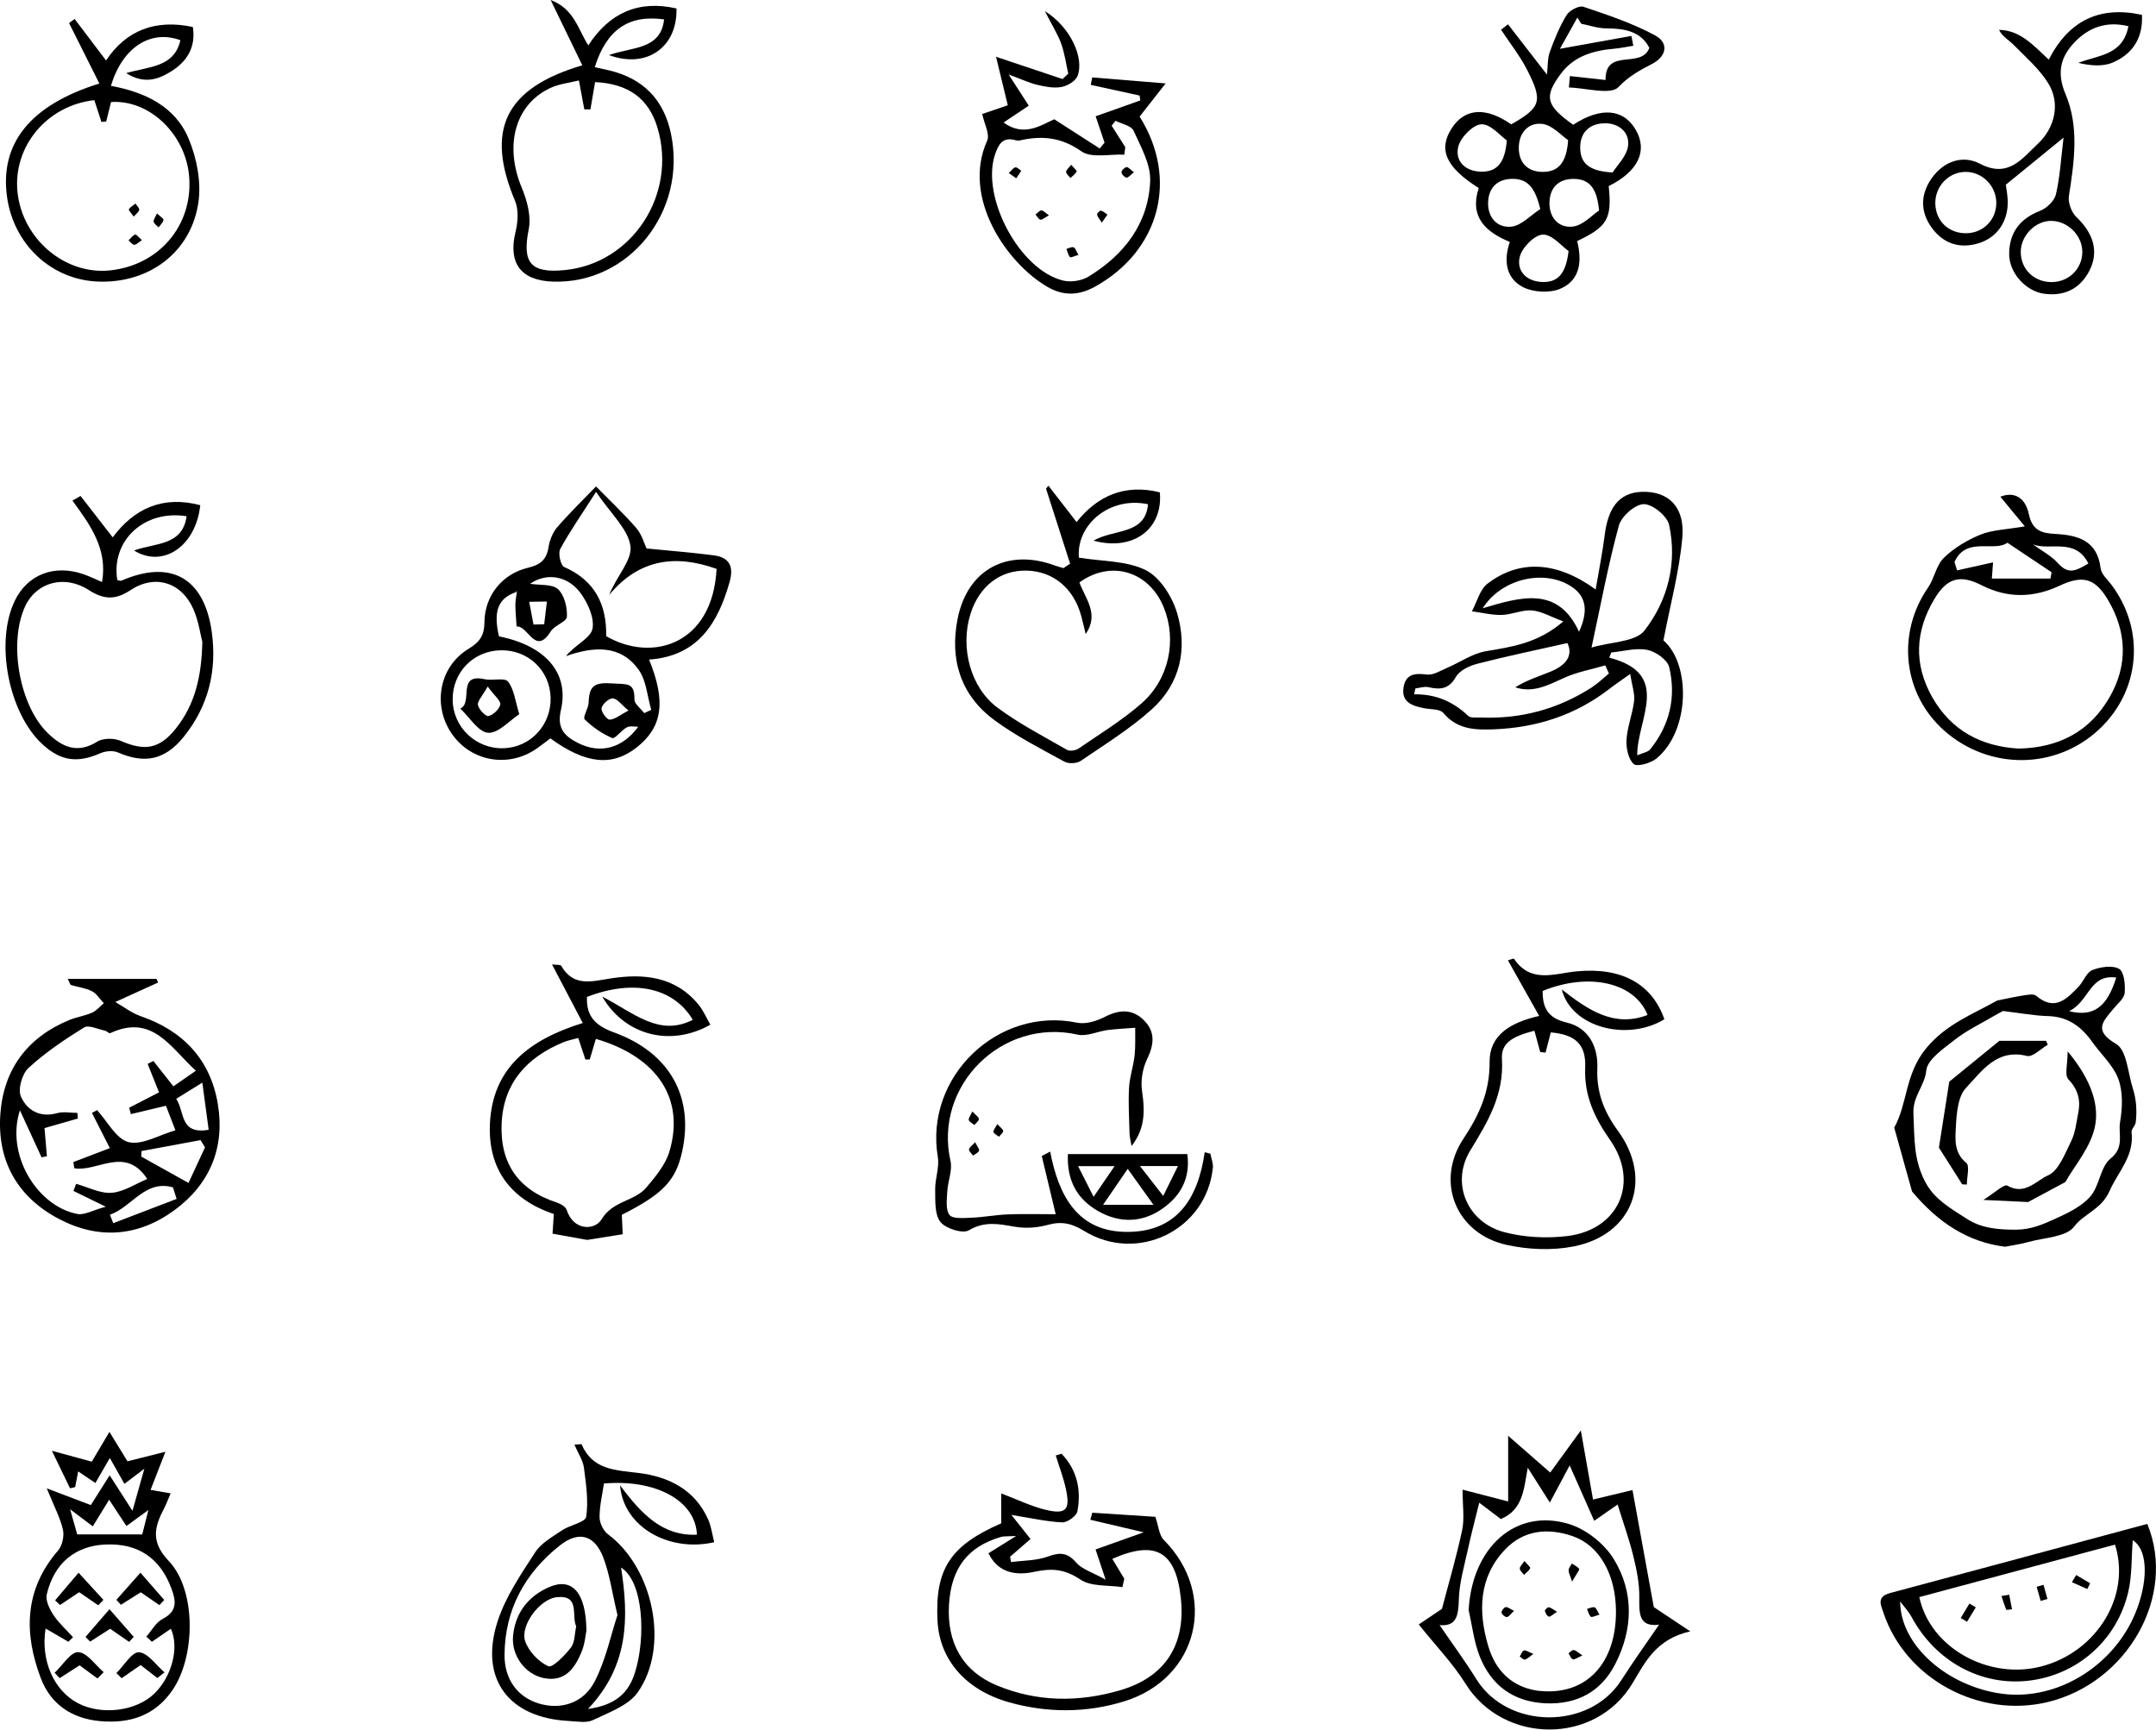 <?xml version="1.0" encoding="UTF-8"?>
<svg id="Layer_2" xmlns="http://www.w3.org/2000/svg" viewBox="0 0 489.54 392.71">
  <g id="Layer_1-2" data-name="Layer_1">
    <g>
      <path d="M147.38,149.75c3.89,9.59,3.02,15.29-2.71,19.88-5.58,4.46-11.63,3.9-19.7-1.98-.97.73-1.99,1.54-3.05,2.28-6.45,4.52-14.99,3.02-19.37-3.38-4.38-6.41-2.84-15.19,3.84-19.23,2.61-1.58,3.58-3.07,3.61-6.12.07-5.97,4.06-10.9,9.86-12.28,2.84-.67,4.24-1.83,4.69-4.69.25-1.58.94-3.32,1.97-4.52,2.78-3.22,5.85-6.19,8.81-9.26,3.07,3.13,6.28,6.14,9.15,9.45,1.25,1.44,1.79,3.5,2.33,4.63,5.44.54,10.36.93,15.25,1.56,3.55.46,4.6,2.52,3.61,6.02-2.66,9.46-7.26,16.88-18.29,17.65ZM117.27,134.41c-4.16,1.39-5.32,4.32-3.97,10.08,10.51,2.1,16.01,8.27,14.06,16.73-.96,4.15.82,5.91,3.82,7.45,5.14,2.63,10.2,1.23,13.8-3.74-.03-.08-.05-.16-.08-.24.08.11.15.22.23.33-.94.02-2.04-.27-2.79.12-1.25.65-2.71,2.71-3.33,2.44-2.3-.99-4.47-2.49-6.26-4.25-.48-.47.87-2.5.91-3.83.1-3.83,1.36-4.63,5.48-4.32,3.21.24,4.97-.34,4.92,3.63-.01,1.03,1.44,2.07,2.22,3.11.53-.25,1.06-.5,1.59-.75-.9-3.05-1.09-6.6-2.83-9.05-4.09-5.77-10.19-5.38-16.55-3.14,2.17-2.62,5.6-4.09,6.03-6.17.51-2.45-1.02-5.84-2.66-8.1-2.95-4.06-7.81-4.72-11.5-2.16,2.31.37,5.06.02,6.36,1.24,1.44,1.34,2.11,4.13,2,6.24-.06,1.15-2.79,1.94-3.65,3.31-3.56,5.68-5.12-1.34-7.77-1.09-.1-1.66-.27-3.31-.28-4.97,0-.98.24-1.97.35-2.95l-.19-.23.11.33ZM137.63,144.44c10.47,6.06,24.17,1.92,25.08-15.27-9.25-3.31-17.54-2.32-24.39,5.91,1.62-4.16,5.25-7.88,4.83-11.06-.51-3.88-4.43-7.32-7.81-12.33-3.35,5.24-5.98,8.98-8.14,12.98-.52.97.11,3.73.9,4.07,7.04,3.07,9.68,8.64,9.54,15.7ZM113.69,147.65c-6.21.12-10.95,4.99-10.91,11.19.04,6.28,5.3,11.28,11.62,11.05,6.1-.22,10.78-5.29,10.62-11.49-.16-6.18-5.1-10.87-11.32-10.75ZM121.14,141.81c.81-.02,1.61-.05,2.42-.07.21-1.72.42-3.44.62-5.16-1.34.02-2.68.04-4.02.06.33,1.72.65,3.44.98,5.16ZM142.7,161.33c-1.62-1.34-2.54-2.7-3.55-2.76-.86-.05-2.35,1.26-2.56,2.2-.17.76,1.16,2.62,1.82,2.62,1.17,0,2.35-1.05,4.29-2.06Z"/>
      <path d="M362.31,133.86c.78-4.64,1.57-8.48,2.05-12.37.86-6.9,3.81-10.06,9.48-9.81,5.31.24,8.73,3.7,8.15,10.35-.67,7.63-2.71,15.13-4.29,23.37,6.24,5.4,6.05,20.55-1.58,26.82-1.31,1.08-4.43,1.95-5.18,1.25-1.24-1.14-1.74-3.67-1.62-5.56.19-2.94,1.37-5.81,1.72-8.76.19-1.65-.46-3.39-.89-6.12-2.11,1.51-3.42,2.38-4.66,3.34-7.77,6.03-16.65,8.87-26.38,9.23-4.2.16-8.25.03-11.37-3.71-.81-.97-3.01-.79-4.57-1.12-2.62-.54-5.04-1.41-4.47-4.76.52-3.02,2.61-3.19,5.31-2.85,1.43.18,3.06-.88,4.54-1.51,2.96-1.26,5.77-3.27,8.84-3.79,5.92-1,11.76-1.78,17.58-6.76-2.88-1.07-4.96-2.32-7.12-2.5-2.23-.18-4.54.96-6.83,1.02-2.26.06-4.54-.52-6.81-.82,1.16-2.14,1.8-4.96,3.57-6.3,7.25-5.5,15.67-5.1,24.54,1.35ZM361.38,147.03c4.51-1.33,10.01-1.26,12.03-3.88,5.27-6.81,7.47-15.29,5.57-23.99-.44-2.01-3.78-4.72-5.75-4.69-1.98.03-5.07,2.76-5.65,4.86-2.42,8.85-4.09,17.9-6.21,27.7ZM355.89,146.01c-7.03,1.59-13.78,2.98-20.45,4.7-1.8.46-4.03,1.52-4.87,2.99-1.63,2.86-3.62,2.92-6.28,2.32-.9-.2-1.94.18-2.91.29-.1.45-.2.89-.3,1.34,4.92-.09,8.92,1.68,12.29,4.9.57.54,1.92.33,2.91.37,9.08.35,17.47-1.91,25.11-6.82,1.41-.91,2.63-2.11,3.93-3.18-.28-.61-.56-1.23-.83-1.84-3.12.91-6.39,1.5-9.32,2.82-3.62,1.63-7.03,3.52-11.12,2.16,2.59-1.63,5.38-2.48,8.06-3.58,3.27-1.35,5.19-3.49,3.79-6.46ZM365.85,148.15c-.15.39-.3.79-.45,1.18,14.31,3.68,6.31,13.9,6.34,22.17,1.31-.57,2.43-.72,2.94-1.35,4.47-5.51,5.94-11.92,4.32-18.69-.4-1.66-3.07-3.53-4.97-3.9-2.59-.51-5.44.33-8.18.59ZM358.54,143.45c2.36-5.23,1.48-8.58-2.58-10.77-6.11-3.3-15.18-1.07-19.3,5.43,8.68-2.58,17.06-5.12,21.88,5.34Z"/>
      <path d="M356.44,17.27c2.66.29,5.32.58,8.11.89-.06-7.46,8.08-2.36,9.95-7.29-1.92-3.75-5.62-4.42-9.81-4.43-1.89,0-3.77-.68-5.66-1.05-.29-.47-.58-.94-.87-1.41-1.3,2.33-2.61,4.66-3.97,7.1,5.99-1.08,11.12-2,16.24-2.92.14.74.29,1.49.43,2.23-1.42.22-2.83.53-4.25.66-4.79.42-9.21,1.63-12.25,5.75-3.83,5.18-3.34,7.15,2.85,11.53,6.22-4.07,11.39-3.67,14.18,1.11,2.81,4.8.56,9.51-6.12,12.81.77,7.37-.26,9.21-7.16,12.49,1.11,4.42.8,8.94-3.95,10.87-2.39.97-6.04.76-8.35-.42-3.81-1.96-4.48-5.93-2.99-10.26-5.62-2.3-9.19-5.75-7.06-12.23-7.51-4.75-9.29-8.8-6.06-13.68,2.97-4.49,7.73-4.77,13.44-.78,6.69-3.82,7.24-5.22,3.68-12.24-1.65-3.26-3.97-6.18-5.99-9.25.53-.41,1.05-.82,1.58-1.23,2.77,3.57,5.53,7.14,8.84,11.42.22-1.97.11-3.68.65-5.15,1.04-2.88,2.22-5.77,3.81-8.37.65-1.06,2.83-2.22,3.82-1.88,5.53,1.86,11.15,3.73,16.26,6.49,3.2,1.73,2.66,4.76-.72,6.51-2.76,1.43-5.22,2.74-7.57,5.22-1.8,1.89-7.38.2-11.27.11.08-.86.15-1.72.23-2.58ZM363.08,47.8c-.46-5.09-2.21-7.17-5.78-7.18-3.31,0-5.3,1.85-5.47,5.12-.19,3.55,1.98,6.07,5.26,5.71,2.32-.25,4.41-2.62,5.99-3.65ZM342.13,31.88c-1.46-1.02-3.66-3.74-5.76-3.66-1.89.07-4.72,2.95-5.25,5.06-.82,3.27,1.56,5.62,5.14,5.7,3.52.08,5.47-1.85,5.87-7.1ZM356.16,57c-1.56-1.09-3.76-3.81-5.86-3.73-1.89.07-4.73,2.96-5.23,5.07-.77,3.22,1.55,5.58,5.16,5.69,3.62.11,5.33-2.02,5.93-7.03ZM356.07,31.83c-1.52-1.02-3.59-3.44-5.91-3.7-3.28-.37-5.42,2.23-5.3,5.72.11,3.3,2.21,5.18,5.44,5.18,3.48,0,5.4-2.02,5.76-7.2ZM366.16,39.16c.96-1.54,3.17-3.63,3.5-5.99.44-3.15-2.14-5.23-5.3-5.18-3.34.05-5.61,1.98-5.56,5.61.05,3.61,2.2,5.28,7.36,5.56ZM349.74,47.45c-1.13-4.58-2.68-6.85-6.3-6.84-3.27,0-5.33,1.81-5.54,5.09-.23,3.56,1.97,6.08,5.23,5.77,2.31-.22,4.42-2.6,6.61-4.01Z"/>
      <path d="M15.38,222.27h20.17c.12.27.24.55.35.82-1.33.6-2.67,1.2-4,1.81-1.91.87-3.81,1.74-5.72,2.61,1.92,1.09,3.73,2.52,5.79,3.23,9.67,3.33,15.81,9.89,17.49,19.93,1.64,9.83-1.75,18.15-9.83,24.09-8.24,6.05-17.28,6.75-26.32,1.97-9.45-5-14-13.25-13.23-23.82.74-10.12,6.13-17.37,15.63-21.3,1.68-.69,3.54-.95,5.2-1.68,1.01-.44,1.78-1.41,2.66-2.15-.9-.94-1.64-2.18-2.72-2.73-1.43-.73-3.15-.91-4.72-1.39-.21-.07-.3-.53-.74-1.37ZM16.68,270.4c.2-.53.4-1.07.6-1.6,2.7.74,5.45,2.23,8.07,2.03,2.77-.21,5.41-2.03,8.09-3.14-5.04-7.61-11.27-1.54-16.57-2.43-.07-.47-.14-.94-.21-1.41,2.75-1.05,5.51-2.11,8.28-3.16-1.46-2.88-2.76-5.44-4.06-8,.39-.21.77-.42,1.16-.63,2.36,2.56,4.36,6.59,7.17,7.27,3.07.74,6.89-1.62,10.62-2.69-.84-2.17-1.52-3.95-2.15-5.57-3.04.73-5.5,1.31-7.97,1.9-.12-.49-.25-.97-.37-1.46,2.25-1.16,4.5-2.31,6.77-3.48-.94-2.35-1.76-4.41-2.58-6.46.43-.22.86-.45,1.3-.67,1.47,1.87,2.94,3.73,4.54,5.76,1.6-1.12,3.06-2.13,5.1-3.54-5.85-5.37-9.87-12.97-19.46-8.53-.25.11-.75-.48-1.18-.57-1.6-.33-3.71-1.37-4.75-.72-4.42,2.73-8.79,5.68-12.6,9.18-1.45,1.33-2.46,4.81-1.74,6.47,1.33,3.07,4.26,4.91,8.21,3.8,1.43-.4,3.08-.06,4.62-.06.04.43.07.85.11,1.28-2.57.74-5.14,1.48-7.57,2.17.21,2.44.37,4.42.54,6.39-.4.08-.81.17-1.21.25-1.64-3.56-3.27-7.11-4.91-10.67-3.27,9.99,3.85,21.76,13.03,23.53,1.61.31,3.49-.85,6.46-1.65-3.5-1.71-5.42-2.65-7.34-3.58ZM32.14,261.35c-.02.42-.05.84-.07,1.26,3.38,1.88,6.76,3.77,10.73,5.98,1.41-3.04,2.58-5.56,3.75-8.08-.34-.55-.68-1.09-1.02-1.64l-13.38,2.48ZM40.1,272.21c-.28-.87-.55-1.74-.83-2.61-6.33-1.82-9.38,4.52-14.31,6.21l.75,1.92c4.8-1.84,9.59-3.67,14.39-5.51ZM45.93,245.82c-2.32,1.44-3.92,2.43-5.92,3.68,1.98,2.91.73,8.18,7.37,7.02-.47-3.46-.9-6.65-1.44-10.7Z"/>
      <path d="M17.75,334.08c-.26,1.36-.47,2.47-.68,3.58-.39.09-.78.17-1.17.26-1.14-2.35-2.28-4.7-4.12-8.51,3.86,1.05,6.27,1.71,9.06,2.47,1.11-1.86,2.33-3.93,4.01-6.76,1.59,2.59,2.82,4.61,4.1,6.68,2.55-.64,5.09-1.28,8.61-2.17-1.39,3.58-2.33,5.99-3.37,8.66,1.6.28,2.93.51,4.56.79-.6,1.38-.99,2.46-1.52,3.47-2.2,4.21-3.03,7.56,1.1,11.9,6.27,6.6,6.07,21.58.89,29.22-4,5.9-9.74,7.73-16.51,7.12-6.38-.58-11.18-3.8-13.43-9.71-3.9-10.25-3.77-20.15,3.91-29.03.96-1.11,1.43-3.29,1.1-4.74-.62-2.7-1.99-5.23-3.67-9.37,3.96,1.51,6.83,2.59,10,3.8,1.16-1.84,2.52-3.98,4.28-6.76,1.77,2.76,3.14,4.89,5.18,8.06.99-3.51,1.7-6.01,2.7-9.56-2.04,1.55-3.16,2.4-4.53,3.44-1.11-1.97-2.06-3.65-3.31-5.87-1.17,2.02-2.11,3.65-3.28,5.68-1.25-.84-2.38-1.61-3.89-2.63ZM34.49,372.78c-.42-.39-.84-.79-1.26-1.18,1.21-1.37,2.17-3.23,3.69-4.01,3.36-1.74,3.08-4.02,2-6.92-2.57-6.91-7.56-10.3-14.96-9.98-6.83.29-11.66,4.19-13.34,11.31-.33,1.39.63,3.35,1.52,4.7,1.22,1.85,2.94,3.37,4.44,5.04-.35.34-.7.69-1.05,1.03-1.68-.97-3.35-1.94-5.18-3-1.16,7.3,1.92,14.12,7.37,16.96,5.35,2.79,13.17,1.82,17.29-2.16,4.01-3.87,5.74-10.44,3.79-14.76-1.45,1-2.88,1.99-4.31,2.97ZM33.68,342.87c-2.05,1.49-3.43,2.49-4.97,3.62-1.41-2.14-2.6-3.95-3.93-5.97-1.43,2.33-2.51,4.08-3.71,6.04-1.8-1.35-3.09-2.32-5.15-3.87.74,2.61,1.24,4.39,1.61,5.7h14.77c.36-1.44.78-3.1,1.39-5.52Z"/>
      <path d="M241.04,330.09c3.51,3.64,4.5,8.18,3.6,13.05-.2,1.07-2.29,2.58-3.46,2.52-3.56-.16-7.09-.98-11.53-1.69,1.58,1.99,2.81,3.54,4.34,5.47-1.54,1.33-3.09,2.67-4.64,4.02l.22,1.22c2.81-.38,5.78-.31,8.37-1.26,2.73-1,4.41-.94,6.43,1.38,1.35,1.54,3.69,2.21,6.67,3.87-1.09-3.28-1.69-5.07-2.28-6.86,3.45-1.23,6.53-2.32,10.93-3.89-5.15-1.21-8.63-2.03-12.12-2.85.15-.53.29-1.07.44-1.6,4.99.32,9.99.65,14.32.93.74,2.11.84,4.17,1.93,5.26,12.36,12.41,7.89,31.4-8.94,36.62-8.59,2.67-17.47,2.68-26.15.25-9.96-2.79-15.86-9.74-16.3-18.54-.59-11.68,2.86-17.06,14.47-22.11v-6.79c3.71,1.4,6.82,2.94,10.12,3.73,4.56,1.09,5.55,0,4.61-4.52-.55-2.66-1.55-5.22-2.35-7.83.44-.13.88-.27,1.32-.4ZM255.28,358.46c-.14.64-.29,1.27-.43,1.91-3.23-.5-7.08-.07-9.54-1.72-3.54-2.39-6.48-2.62-10.47-1.76-3.88.84-8.12.45-10.4-4.21,2.03-1.27,3.57-2.23,6.28-3.92-2.14.11-2.81.03-3.4.2-7.57,2.19-11.34,7.1-11.84,15.35-.53,8.73,3.14,15.18,10.88,18.38,9.11,3.78,18.5,3.84,27.87,1.13,10.34-2.99,15.08-10.37,13.87-21.12-1.17-10.44-5.71-13.08-15.54-8.75.92,1.53,1.82,3.02,2.72,4.51Z"/>
      <path d="M130.42,328.01c1.32-.07,1.61-.13,1.63-.08,2.49,5.83,7.65,5.86,12.92,6.51,6.84.84,12.82,3.77,15.84,10.6.7,1.6.92,3.41,1.36,5.13-10.14,2.33-20.6-3.35-21.38-12.92,4.95,6.66,9.74,11.56,17.45,11.21-.28-7.71-9.33-12.65-21.11-11.62-.36,2.51-1.01,5.09-.99,7.66,0,1.32.86,3.08,1.91,3.87,10.28,7.63,14.08,25.52,6.74,35.9-2.13,3.01-6.56,4.55-10.16,6.29-1.5.72-3.61.29-5.44.2-13.74-.69-20.44-9.61-16.19-22.67,1.8-5.55,5.29-10.64,8.51-15.62,1.37-2.11,3.93-3.53,6.12-5.01,1.78-1.2,5.29-1.81,5.47-3.06.54-3.63-.03-7.47-.52-11.18-.22-1.65-1.29-3.19-2.16-5.22ZM140.2,366.7c-1.23-5.15-1.77-9.31-3.24-13.11-1.96-5.06-5.55-6.07-9.82-2.7-7.94,6.27-12.52,14.55-12.58,24.85-.04,5.61,2.99,9.56,7.69,11.02,4.96,1.54,10.2.06,12.8-5.01,2.5-4.87,3.63-10.44,5.15-15.04ZM133.52,388.03c6.17-.87,9.2-3.54,10.68-8.34,2.48-7.99,1.9-20.59-3.18-23.76,1.78,11.38,1.79,22.31-7.51,32.1Z"/>
      <path d="M487.56,346.01c6.76,16.42-4.57,36.11-22.59,40.45-15.6,3.76-32.24-5.25-37.28-20.17-.66-1.94-1.64-3.75,1.51-4.59,19.38-5.16,38.74-10.41,58.36-15.69ZM435.8,362.63c2.45,11.58,15.84,18.93,27.86,15.7,12.51-3.35,20.25-16.03,16.57-27.62-14.81,3.97-29.63,7.95-44.43,11.92ZM431.45,363.62c.02,10.08,10.87,19.31,23.09,20.95,12.89,1.73,26.21-6.76,30.82-19.61,2.48-6.92,2.12-13.27-1.1-15.25-.32,4.03-.14,8.04-1.03,11.8-2.63,11.09-11.75,18.92-22.78,20.12-10.75,1.17-20.97-4.45-26.37-14.42-.7-1.29-1.74-2.4-2.62-3.59Z"/>
      <path d="M453.53,227.16c2.03-.4,4.05-.86,6.09-1.17.9-.14,2.17-.36,2.72.11,4.18,3.57,6.91.76,9.61-2.06,1.14-1.2,1.8-3.25,3.13-3.78,1.86-.73,4.56-1.14,6.09-.27,1.14.65,1.42,3.59,1.26,5.45-.11,1.27-1.6,2.44-2.55,3.6-2.31,2.84-4.69,4.9.61,8,2.45,1.43,2.68,6.71,3.84,10.27.37,1.15.59,2.38.69,3.59.1,1.32.09,2.67-.09,3.98-.11.76-1.02,1.5-.94,2.18.65,5.46-3.06,8.97-4.99,13.35-1.88,4.27-5.74,5.06-8.04,8.09-1.83,2.41-6.78,2.49-10.38,3.5-1.78.5-3.64.75-5.31,1.08-8.41-1.05-15.15-5.42-21.12-12.54-1.13-4.06-2.56-9.18-4.05-14.51,3.05-5.44,2.43-12.17,7.25-18,4.56-5.52,10.51-7.69,16.18-10.88ZM454.77,229.56c-.64.36-1.56.83-2.45,1.36-2.81,1.66-5.82,3.08-8.35,5.08-2.58,2.04-6.34,4.5-6.59,7.07-.34,3.46-3.07,5.77-2.92,9.71.1,2.6.14,5.75.48,8.46.4,3.16,1.55,6.62,3.47,9.1,2.06,2.67,5.28,4.54,8.21,6.42,3.29,2.12,6.92,2.43,10.95,2.45,3.56.02,6.3-1.21,9.14-2.5,2.85-1.29,5.95-2.78,7.93-5.06,2.09-2.4,2.26-6.74,4.58-8.59,3.25-2.59,1.69-5.6,2.16-8.29.54-3.16.69-6.8-.37-9.72-1.14-3.13-3.94-5.64-5.95-8.47-2.46-3.47-5.49-5.74-10-5.87-3.24-.09-6.47-.71-10.28-1.16ZM469.81,229.59c5.67,1.42,8.68-1.11,10.7-7.63-6.09-.84-6.08,5.41-10.7,7.63Z"/>
      <path d="M242.98,127.99l-5.47-17.04c.18-.22.36-.45.54-.67,2.07,2.67,4.14,5.34,6.4,8.26,4.72-5.98,11-8.73,18.9-6.75.76,8.18-5.87,13.45-15.06,10.97,4.71-2.72,11.76-1.25,12.38-8.27-8.76-1.87-16.36,4.72-15.69,12.13,5.35.87,10.86.68,15.18,2.84,3.22,1.61,5.97,5.96,7.08,9.64,2.46,8.16.78,16.13-5.75,21.98-4.92,4.42-10.64,7.96-16.13,11.7-.89.6-2.74.67-3.69.15-5.39-2.96-10.93-5.77-15.86-9.4-7.72-5.68-10.21-13.83-8.37-23.05,2.25-11.28,11.41-16.07,22.19-12.04.6.23,1.23.37,1.85.55.5-.34,1-.68,1.5-1.01ZM246.51,143.96c-.32-1.33-.62-2.67-.98-4-1.69-6.36-6.34-10.25-12.41-10.4-6.02-.15-10.81,3.55-12.78,9.89-2.35,7.53-.04,16.64,6.19,21.26,4.91,3.64,10.42,6.49,15.75,9.55.63.36,1.98.14,2.65-.32,4.8-3.29,9.81-6.36,14.18-10.16,6.37-5.52,8.16-14.47,5.12-21.9-3.38-8.24-12.03-10.79-19.14-5.63,1.37,3.73,4.55,7.15,1.43,11.71Z"/>
      <path d="M322.13,368.85c1.2-.8,3.54-2.38,5.28-3.55,1.61-6.16,3.34-11.99,4.59-17.91.55-2.61.09-5.43.09-9.15,2.82.73,6.16,1.59,10.35,2.67v-14.9c3.79,3.31,6.59,5.76,9.55,8.34,2.07-2.85,4.23-5.81,6.95-9.56,1.07,6.04,1.9,10.8,2.77,15.69,3.84-.92,6.91-1.66,8.96-2.15,1.68,9.24,3.24,17.77,4.84,26.57,2.08,1.38,4.55,3.03,8.28,5.51-7.77,1.77-10.19,6.91-13.11,11.78-8.42,14.07-29.32,13.92-37.94.08-2.85-4.58-6.69-8.53-10.6-13.43ZM335.88,341.19c-.99,4.02-1.84,7.18-2.53,10.39-.83,3.86-2.01,7.75-2.11,11.65-.1,3.61-.53,6.12-4.37,5.76,2.86,4.18,5.77,8.13,8.36,12.29,7.11,11.43,25.64,11.57,32.89.24,2.73-4.27,5.7-8.39,8.59-12.63-4.64.6-4.53-2.57-4.49-6.26.03-3.1-.61-6.27-1.36-9.31-.92-3.78-2.25-7.47-3.57-11.71-1.36.95-2.99,2.09-5.31,3.7-1.87-4.22-3.62-8.19-5.57-12.58-1.54,2.89-2.9,5.44-4.5,8.43-1.89-2.97-3.45-5.44-5.02-7.9-.91,4.99-1.09,9.52-6.1,11.65-1.69-1.28-3.21-2.43-4.92-3.72Z"/>
      <path d="M125.73,275.64c-9.92-3.34-14.94-10.32-14.49-20.45.57-12.6,8.77-19.09,21.08-22.91-2.38-4.54-4.57-8.72-6.98-13.3.98.13,1.91,0,2.09.32,2.79,4.79,6.77,3.56,11.15,2.87,7.45-1.18,14.73-.52,20.03,5.94,1.1,1.35,1.8,3.02,2.68,4.55-8.8,5.01-19.27,2.67-24.56-6.39,7.2,3.72,12.94,9.21,20.57,5.28-4.37-7.35-13.51-9.27-24.02-5.19-.2,4.39,1.91,6.52,6.12,8.05,12.7,4.62,18.19,14.63,15.5,27.01-1.44,6.61-4.3,9.65-13.71,14.41.06,1.38.13,2.91.2,4.41-2.82.45-5.4.86-8.08,1.29-2.32-.42-4.91-.89-7.85-1.42.07-1.08.16-2.48.29-4.46ZM135.3,235.88c-.52,1.75-.95,3.21-1.39,4.67-.33,0-.66.02-.99.02-.52-1.57-1.04-3.14-1.62-4.89-1.22.34-2.37.54-3.42.98-8.17,3.4-13.51,9.13-13.97,18.28-.46,9.07,3.69,15.24,12.49,18.09.86.28,2.01.93,2.25,1.66,1.62,4.94,6.46,4.62,7.91,2.21,2.59-4.32,7.5-4.09,10.19-7.26,2.08-2.46,4.35-5.18,5.24-8.16,3.59-11.97-2.73-21.5-16.7-25.6Z"/>
      <path d="M349.49,230.68c-2.62-4.67-4.83-8.6-7.1-12.63.53-.15,1.3-.48,1.38-.36,3.79,5.65,9.09,3.37,14.14,2.87,10.28-1.01,17.2,2.83,20,10.87-8.28,5.07-21.06,1.99-23.3-6.77,6.2,4.87,12.05,8.65,19.48,5.8-2.87-7.35-13.26-9.77-23.82-5.46-.02,3.79,1.13,6.16,5.48,7.18,4.99,1.17,7.13,5.52,6.94,10.34-.22,5.48,1.47,9.85,4.68,14.24,8.09,11.07,3.36,23.62-10.06,26.25-4.9.96-10.36.73-15.26-.36-11.44-2.55-16.25-14.33-9.75-24.12,3.63-5.46,5.98-10.7,5.93-17.42-.05-5.94,4.48-8.89,11.26-10.44ZM348.4,234.03c-5.14,1.33-7.59,2.83-7.37,6.46.48,8.07-3.18,14.18-7.16,20.68-4.56,7.45-.72,16.41,7.73,18.61,4.55,1.19,9.61,1.44,14.29.87,11.64-1.42,16.43-12.15,9.71-21.78-3.57-5.11-5.93-10.08-5.67-16.52.22-5.36-2.37-7.45-7.81-7.94l-1.19,4.59c-.4-.04-.81-.08-1.21-.13-.41-1.51-.82-3.03-1.32-4.84Z"/>
      <path d="M468.52,31.27c-4.89,3.99-8.83,7.21-13.08,10.67.1.77.34,2.05.42,3.35.26,4.74-2.25,8.64-6.66,9.96-4.28,1.29-7.96.05-10.58-3.54-2.65-3.63-2.57-7.57-.05-11.18,2.71-3.89,7.03-5.43,11-3.35,6.45,3.36,9.58-1.2,13.12-4.51,4.02-3.76,5.1-9.29,2.43-13.68-2.01-3.31-5.13-5.97-7.89-8.79-1.07-1.09-2.51-1.81-3.34-3.42,4.83.08,7.8,3.51,11.3,6.76,4.57-8.89,11.52-12.26,21.16-10.17.28,5.3-2.17,8.91-6.61,10.82-2.28.98-5.09.74-7.86.08,4.66-1.78,10.13-1.71,11.4-8.32-4.99-1.21-8.99.25-12.26,3.68-3.23,3.39-4.03,6.99-2.02,11.75,3.14,7.45,1.98,15.34.76,23.15-.23,1.49.6,3.7,1.71,4.76,3.83,3.63,5.15,7.79,3,12.07-2.11,4.21-5.72,5.95-10.31,5.34-4.21-.56-7.99-4.78-7.96-9.03.02-4.82,2.42-8.02,7.05-9.82,1.49-.58,3.23-2.26,3.57-3.73.92-3.98,1.15-8.11,1.72-12.81ZM465.81,50.15c-3.63-.05-6.97,3.32-6.98,7.03,0,3.92,2.97,6.85,6.97,6.87,3.91.02,7.01-3.01,7.01-6.86,0-3.71-3.26-6.98-7.01-7.04ZM453.28,45.97c-.07-3.85-3.24-6.98-7.03-6.94-3.79.04-6.86,3.25-6.82,7.12.05,3.99,2.98,6.84,7,6.81,3.91-.03,6.91-3.09,6.85-6.99Z"/>
      <path d="M223.06,25.87c1.89-.64,4.02-1.37,5.77-1.97-.87-3.58-1.68-6.95-2.67-11.01,5.74,1.92,10.43,3.49,15.11,5.06.43-.41.86-.82,1.29-1.23-.52-2.28-.82-4.64-1.61-6.82-.77-2.14-2.03-4.09-3.7-7.37,5.77,3.55,9.03,10.64,7.4,14.75-.46,1.16-2.28,2.22-3.64,2.47-1.73.32-3.65-.06-5.42-.47-1.76-.4-3.43-1.21-6.56-2.36,1.83,2.85,3.03,4.71,4.56,7.07-1.77,1.18-3.59,2.4-5.72,3.83,4.64,3.38,8.55.57,11.51-.74,3.87,2.49,7.1,4.56,10.32,6.63.37-.44.74-.88,1.1-1.32-.65-1.94-1.31-3.88-2.02-5.99,3.58-1.27,6.86-2.44,10.14-3.6-.06-.37-.12-.74-.17-1.11-3.69-.81-7.39-1.61-11.08-2.42.11-.57.22-1.13.33-1.7,5.18.42,10.36.85,16.67,1.37-2.35,2.99-4.12,5.25-5.91,7.53,8.88,14.11,4.6,30.4-10.06,38.58-3.72,2.07-7.2,2.2-10.86.09-9.18-5.31-19.56-20.22-13.69-33.21.65-1.45-.66-3.78-1.13-6.07ZM255.5,33.43c-.07.56-.14,1.13-.21,1.69-3.31-.17-7.45.85-9.75-.76-4.6-3.23-9.01-3.62-14.04-2.46-.31.07-.67,0-.99-.08-2.85-.79-3.8.98-4.57,3.23-3.28,9.67,5.58,26.34,15.52,28.67,1.75.41,4.14.03,5.68-.91,8.12-4.93,13.61-12.04,14.02-21.68.16-3.79-2.11-7.79-3.78-11.47-.51-1.13-2.68-1.51-4.09-2.24-.29.37-.59.75-.88,1.12,1.03,1.63,2.06,3.25,3.1,4.88Z"/>
      <path d="M459.75,119.51c-2.37-2.87-3.99-4.83-5.55-6.72,2.95-1.2,5.63-.04,6.48,3.98.78,3.68,2.86,4.3,5.98,4.46,5.11.27,9.58,1.48,10.31,7.83.15,1.3,1.53,2.49,2.42,3.67,7.8,10.35,6.61,24.18-2.86,32.96-9.81,9.09-24.83,9.2-35.01.26-9.44-8.29-10.96-22.08-3.74-32.54,1.45-2.1,1.85-5.08,3.6-6.76,2.32-2.25,5.31-4.04,8.33-5.27,2.66-1.08,5.74-1.12,10.06-1.87ZM458.33,169.97c9.14-.18,16.24-3.87,20.73-11.77,4.12-7.24,3.84-14.66-.34-21.84-2.98-5.11-5.79-5.85-11.1-3.36-5.89,2.76-11.76,2.89-17.66-.11-4.96-2.52-7.89-1.66-10.77,3.17-4.36,7.31-4.68,14.83-.44,22.27,4.31,7.56,11.11,11.14,19.58,11.64ZM443.78,127.59l.59,1.92c2.67-.59,5.34-1.19,8.17-1.82-.09,1.17-.18,2.4-.27,3.68h13.31c.08-.48.17-.96.25-1.44-3.15-2.11-6.31-4.21-10.03-6.7-2.97,2.2-9.37-1.51-12.01,4.36ZM461.58,123.6c1.94,1.42,4.19,2.58,5.76,4.34,2.5,2.79,4.41,1.39,6.85,0-2.99-5.96-8.79-2.82-12.61-4.34Z"/>
      <path d="M23.17,132.15c1.32-7.52-2.71-13-6.72-18.48l1.84-1.06c2.39,3.07,4.77,6.14,7.3,9.4,4.87-6.55,11.38-9.56,19.88-7.3-.97,9.22-8.37,14.39-15.03,10.29,4.7-1.78,10.98-.97,11.93-7.78-9.6-1.56-17.2,5.52-15.74,14.48.32.06.7.25.94.14,11.23-4.88,18.8-.63,20.51,11.63,1.23,8.82-.76,16.9-6.39,23.86-4.27,5.28-8.88,6.14-14.93,3.51-1.1-.48-2.8-.32-3.95.18-5.22,2.3-9.04,1.8-13.21-2.06-7.67-7.1-10.76-23.11-6.27-32.5,2.86-5.98,8.94-8.38,15.59-6.09,1.38.47,2.7,1.13,4.24,1.78ZM45.94,145.75c-.42-1.6-.82-4.61-1.97-7.3-2.65-6.2-8.72-8.18-14.35-4.45-3.46,2.29-6.08,2.15-9.5-.05-5.51-3.54-11.85-1.71-14.37,3.63-3.89,8.24-1.38,22.66,5.16,28.94,3.23,3.11,6.68,4.69,11.17,1.87,1.34-.84,3.87-.82,5.4-.15,5.43,2.36,8.8,1.82,12.54-2.94,4.17-5.31,5.75-11.51,5.92-19.54Z"/>
      <path d="M132.22,14.83c-2.39-4.92-4.56-9.4-7.19-14.83,5.34,2.02,6.16,6.55,8.55,10.3,4.81-7.41,11.44-10.34,20.02-8.38.25,8.61-6.58,13.8-15.33,10.59,5.28-1.9,11.75-1.16,12.52-8.1-8-1.14-13.07,2.3-15.74,10.84,1.07.24,2.12.47,3.17.71,7.75,1.81,12.49,6.58,14.13,14.41,3.69,17.68-9.54,34.21-26.89,33.57-7.27-.27-10.11-4.27-8.41-11.25.55-2.25.75-5.06-.11-7.1-6.72-15.96-2.43-25.53,15.27-30.76ZM131.44,18.27c-2.22.55-4.38.77-6.26,1.61-8.2,3.66-10.74,13.07-6.72,22.72,1.2,2.89,2.19,6.47,1.6,9.4-1.53,7.61.33,10.11,8.22,9.32,15.33-1.53,25.53-17.24,21-32.34-1.98-6.59-6.57-9.97-14.16-10.34-.35,2.06-.71,4.13-1.06,6.21-.46-.01-.93-.02-1.39-.03-.37-1.98-.74-3.97-1.22-6.54Z"/>
      <path d="M239.71,275.7c-1.27-5.29-2.22-9.25-3.17-13.22.64-.33,1.28-.67,1.91-1,1.95,10.13,6.28,18.23,17.49,18.23,11.28,0,16.1-7.56,17.6-18.09.43.11.86.21,1.28.32.2,1.07.68,2.17.57,3.22-1.43,14.08-17.09,21.82-29.29,14.3-2.81-1.73-5.13-2.2-8.25-1.33-2.34.65-5.01.82-7.41.41-3.62-.61-6.83-1.35-10.46.81-1.4.83-5.29-.4-6.47-1.92-1.33-1.72-1.12-4.81-1.17-7.31-.04-2.48,1-5.06.6-7.43-3.06-18.15,13.62-34.21,31.63-30.48,1.92.4,4.39-.35,6.22-1.29,3.39-1.75,6.45-1.9,9.11.9,2.51,2.64,2.09,5.52.53,8.74-1.01,2.1-1.46,4.85-1.12,7.15.78,5.18.48,8.81-2.38,12.51-.21-1.25-.44-2.05-.46-2.87-.09-3.46-.3-6.93-.11-10.38.14-2.44.98-4.84,1.26-7.29.23-2.08.11-4.21.14-6.32-2.1.17-4.21.25-6.29.52-2.28.3-4.7,1.51-6.77,1.04-17.18-3.87-32.75,11.59-28.88,28.69.48,2.13-.61,4.59-.73,6.91-.09,1.82-.42,4.13.5,5.34.71.93,3.22.7,4.92.63,2.8-.11,5.57-.65,8.37-.76,3.55-.14,7.12-.03,10.8-.03Z"/>
      <path d="M22.56,18.96c-2.43-4.84-4.65-9.28-6.88-13.72.42-.31.84-.63,1.26-.94,2.29,3.02,4.57,6.04,7.14,9.43,4.59-6.89,11.26-9.41,19.71-7.6.73,4.6-1.36,7.86-4.92,10.08-2.85,1.78-6.08,3.01-10.22.39,5.27-1.53,10.91-1.3,12.31-7.47-6.77-2.49-13.16,1.63-15.77,10.36,7.62,1.42,14.56,4.59,17.65,12.02,1.83,4.38,2.88,9.75,2.22,14.37-1.63,11.4-11.19,18.46-22.71,18.06-10.66-.37-19.31-8.44-20.77-19.36C-.02,32.59,6.79,23.87,22.56,18.96ZM21.42,22.74c-10.8,1.2-18.49,10.56-17.45,20.84,1.08,10.64,10.74,18.86,20.95,17.82,11.16-1.13,18.87-10.18,18.04-21.18-.72-9.69-9.02-17.66-17.75-17.05-.37,1.48-.73,2.95-1.1,4.43l-1.08.08c-.51-1.56-1.02-3.13-1.61-4.94Z"/>
      <path d="M242.48,262.04h27.11c.74,5.51-1.53,9.53-5.68,12.41-4.61,3.21-9.67,3.32-14.55.55-4.85-2.76-7.15-7.03-6.88-12.96ZM261.9,273.55c-2.37-3.3-3.91-5.45-5.84-8.15-1.93,2.82-3.43,5-5.59,8.15h11.43ZM258.84,264.76c2.11,2.72,3.44,4.42,5.28,6.78,1.3-2.63,2.18-4.42,3.34-6.78h-8.62ZM248.31,271.74c1.94-2.83,3.18-4.64,4.77-6.96h-8.29c1.21,2.4,2.13,4.21,3.52,6.96Z"/>
      <path d="M221.41,259.35c.47.94,1.02,1.55.89,1.92-.16.47-.88.75-1.35,1.11-.33-.46-.94-.94-.93-1.39.01-.43.67-.84,1.39-1.64Z"/>
      <path d="M226.45,255.24c.68.76,1.33,1.16,1.32,1.56,0,.44-.6.87-.94,1.3-.44-.35-1.11-.63-1.26-1.07-.11-.35.42-.91.87-1.79Z"/>
      <path d="M220.79,252.37c.76.83,1.46,1.25,1.47,1.7.02.44-.65.91-1.01,1.37-.45-.37-1.14-.67-1.28-1.14-.12-.4.39-.99.81-1.93Z"/>
      <path d="M117.92,162.15c-2.22,1.44-4.76,4.39-7.09,4.23-2.22-.15-4.22-3.54-6.32-5.5,2.98-1.25-.88-8.11,5.51-6.66,1.78.4,4.56-.43,5.33.54,1.4,1.75,1.63,4.44,2.56,7.39ZM110.74,155.87c-1.24,2.23-2.4,3.36-2.22,4.22.22,1.02,1.77,2.63,2.39,2.49,1.09-.26,2.46-1.54,2.68-2.61.17-.81-1.28-1.95-2.86-4.09Z"/>
      <path d="M24.87,365.39c2.15,2.46,3.83,4.37,5.5,6.28-.36.37-.71.75-1.07,1.12-1.36-.94-2.73-1.89-4.29-2.97-1.47.94-3.01,1.93-4.55,2.92-.35-.36-.69-.72-1.04-1.07,1.65-1.91,3.31-3.82,5.44-6.29Z"/>
      <path d="M36.19,364.45c-1.36-.93-2.72-1.87-4.23-2.91-1.46.92-2.98,1.87-4.51,2.83l-1.03-1.12c1.66-1.87,3.32-3.73,5.47-6.16,2.11,2.42,3.75,4.31,5.4,6.19-.37.39-.73.78-1.1,1.17Z"/>
      <path d="M22.31,364.49c-1.42-.97-2.84-1.95-4.33-2.97-1.49.99-2.92,1.95-4.35,2.9-.37-.35-.75-.7-1.12-1.05,1.6-1.89,3.21-3.77,5.33-6.27,2.16,2.36,3.9,4.26,5.64,6.16-.39.41-.78.82-1.16,1.23Z"/>
      <path d="M22.13,381.11c-1.27-.94-2.53-1.87-4.05-2.99-1.43.92-2.98,1.91-4.53,2.91-.38-.4-.76-.81-1.15-1.21,1.79-1.68,3.63-4.75,5.36-4.69,1.98.07,3.86,2.91,5.78,4.55-.47.48-.94.95-1.41,1.43Z"/>
      <path d="M35.73,381c-1.24-.97-2.49-1.93-3.8-2.94-1.5,1.04-2.91,2.02-4.32,2.99-.39-.39-.79-.78-1.18-1.17,1.72-1.69,3.55-4.84,5.13-4.72,2.04.15,3.87,2.92,5.8,4.57-.54.42-1.09.85-1.63,1.27Z"/>
      <path d="M133.16,370.19c-.19.86-.34,3.08-1.16,5.01-1.55,3.68-3.8,6.79-8.57,5.81-4.22-.87-7.38-5.16-6.93-9.65.53-5.23,3.51-8.98,8.23-11.02,5.13-2.21,8.33,1.17,8.42,9.85ZM130.83,369.28c-1.15-2.5.96-7.17-4.4-6.63-3.85.38-8.4,6.45-7.18,10,.8,2.31,3.05,4.69,5.26,5.68.93.42,3.73-2.44,5.12-4.24.91-1.18.83-3.14,1.2-4.81Z"/>
      <path d="M448.62,364.95c-.66,1.09-1.32,2.19-1.98,3.28-.48-.28-.96-.57-1.44-.85.66-1.09,1.32-2.19,1.98-3.28.48.28.96.57,1.44.85Z"/>
      <path d="M471.41,357.62l3.18,1.87c-.22.44-.43.87-.65,1.31-1.16-.52-2.33-1.03-3.49-1.55.32-.54.64-1.09.96-1.63Z"/>
      <path d="M456.21,362.09c.21,1.08.42,2.17.64,3.31-.74.06-1.28.18-1.32.1-.4-1.02-.74-2.07-1.08-3.11.59-.1,1.17-.2,1.76-.3Z"/>
      <path d="M463.35,363.51c-.3-1.07-.6-2.14-.9-3.22.52-.15,1.03-.3,1.55-.45.3,1.07.59,2.15.89,3.22l-1.54.44Z"/>
      <path d="M445.54,268.92c-1.56-2.46-3.13-4.93-5.29-8.34.64-4.11,1.48-9.47,2.35-14.98,4.16-3.39,8.37-6.82,11.38-9.28h10.6c.13.3.26.6.38.9-1.59.91-3.43,2.86-4.71,2.54-6.91-1.72-10.26,3.48-13.84,7.24-1.86,1.95-2.15,5.81-2.31,8.85-.14,2.77-.49,5.86,2.36,8.19.83.68.13,3.23.13,4.92-.35-.02-.7-.03-1.04-.05Z"/>
      <path d="M469.48,238.73c4.72,5.63,7.13,11.3,6.3,16.5-.8,5.04-4.84,9.56-6.82,13.16-3.5,1.88-5.95,3.19-8.47,4.54-2.68-.13-5.73-.27-10.15-.48,2.39-1.47,4.69-3.68,5.46-3.24,3.96,2.3,6.59-1.2,9.19-2.31,2.45-1.05,3.87-4.94,5.29-7.8.95-1.9,1.16-4.19,1.59-6.32.6-2.95,0-5.37-2.24-7.73-.89-.94-.15-3.44-.15-6.32Z"/>
      <path d="M333.47,365.57c.79-14.26,10.68-23.24,22.82-19.52,3.88,1.19,7.99,4.46,10.12,7.93,4.62,7.52,4.4,15.91.37,23.81-3.23,6.35-8.77,9.3-15.94,8.95-7.22-.35-12.24-4.06-14.85-10.63-1.32-3.32-1.71-7.02-2.53-10.54ZM366.92,365.77c-.05-8.33-3.81-14.92-9.87-16.99-5.64-1.93-11.1-1.36-15.28,3.02-6.03,6.32-6.18,14.11-3.84,21.98,1.62,5.46,5.22,9.2,11.17,10.11.16.03.33.03.5.04,10.49,1.09,17.4-6.16,17.32-18.16Z"/>
      <path d="M244.88,57.87c-.91.26-1.76.69-1.91.52-.43-.49-.58-1.23-.83-1.88.56-.14,1.21-.52,1.65-.35.41.16.6.9,1.09,1.72Z"/>
      <path d="M243.22,37.41c.59.71,1.34,1.32,1.24,1.53-.28.58-.91.99-1.4,1.47-.36-.45-.97-.9-.99-1.37-.02-.44.6-.9,1.15-1.63Z"/>
      <path d="M257.46,39.11c-.77.6-1.28,1.28-1.68,1.22-.46-.07-1.12-.77-1.14-1.23-.02-.39.7-1.1,1.15-1.15.41-.05.9.59,1.67,1.16Z"/>
      <path d="M229.06,39.28c.63-.58,1.01-1.2,1.48-1.28.4-.07.9.49,1.35.78-.38.57-.77,1.14-1.15,1.71-.48-.34-.96-.69-1.69-1.21Z"/>
      <path d="M250.17,50.55c-.54-.87-.98-1.33-1.07-1.84-.04-.26.64-.93.88-.88.53.12.99.57,1.48.89-.34.48-.67.95-1.29,1.83Z"/>
      <path d="M238.17,48.89c-.98.53-1.51,1.07-1.93.99-.43-.08-.75-.75-1.12-1.17.44-.33.86-.9,1.32-.93.42-.03.88.53,1.74,1.11Z"/>
      <path d="M32.22,54.53c-.79.51-1.28,1.08-1.74,1.05-.45-.02-.86-.64-1.3-1,.49-.47.92-1.09,1.51-1.33.23-.1.81.65,1.53,1.27Z"/>
      <path d="M30.36,49.17c-.53-.76-1.22-1.44-1.1-1.64.32-.54.98-.88,1.51-1.3.3.47.86.96.84,1.41-.02.44-.65.84-1.24,1.54Z"/>
      <path d="M35.64,48.46c.76.72,1.56,1.2,1.49,1.47-.14.62-.72,1.14-1.12,1.7-.4-.42-1.01-.79-1.12-1.28-.1-.43.36-.99.75-1.89Z"/>
      <path d="M356.96,359.13c-.45-1.4-.81-2.01-.79-2.61.02-.51.47-1,.73-1.5.58.38,1.28.67,1.66,1.2.14.2-.49.94-1.6,2.9Z"/>
      <path d="M346.13,354.44c.65.77,1.41,1.39,1.31,1.62-.26.6-.91,1.03-1.4,1.52-.34-.47-.93-.93-.96-1.42-.03-.44.54-.93,1.06-1.73Z"/>
      <path d="M363.17,366.62c-.94.25-1.73.67-1.95.47-.46-.41-.61-1.16-.88-1.77.58-.14,1.22-.51,1.72-.36.4.12.61.86,1.12,1.66Z"/>
      <path d="M343.78,365.75c-.77.71-1.17,1.37-1.63,1.41-.4.03-1.15-.58-1.21-.99-.05-.4.51-1.17.92-1.26.43-.1,1,.41,1.91.84Z"/>
      <path d="M353.54,365.96c-.92.58-1.45,1.17-1.86,1.1-.38-.06-.77-.8-.9-1.31-.05-.2.61-.85.88-.81.51.07.96.49,1.88,1.02Z"/>
      <path d="M348.16,375.53c-.97.69-1.41,1.18-1.92,1.29-.33.07-.78-.44-1.17-.69.31-.49.53-1.23.95-1.38.4-.14,1.02.34,2.14.78Z"/>
      <path d="M359.3,375.88c-1.15.5-1.77,1-2.18.87-.43-.14-.66-.89-.98-1.37.4-.26.84-.78,1.19-.73.51.07.95.56,1.97,1.23Z"/>
    </g>
  </g>
</svg>